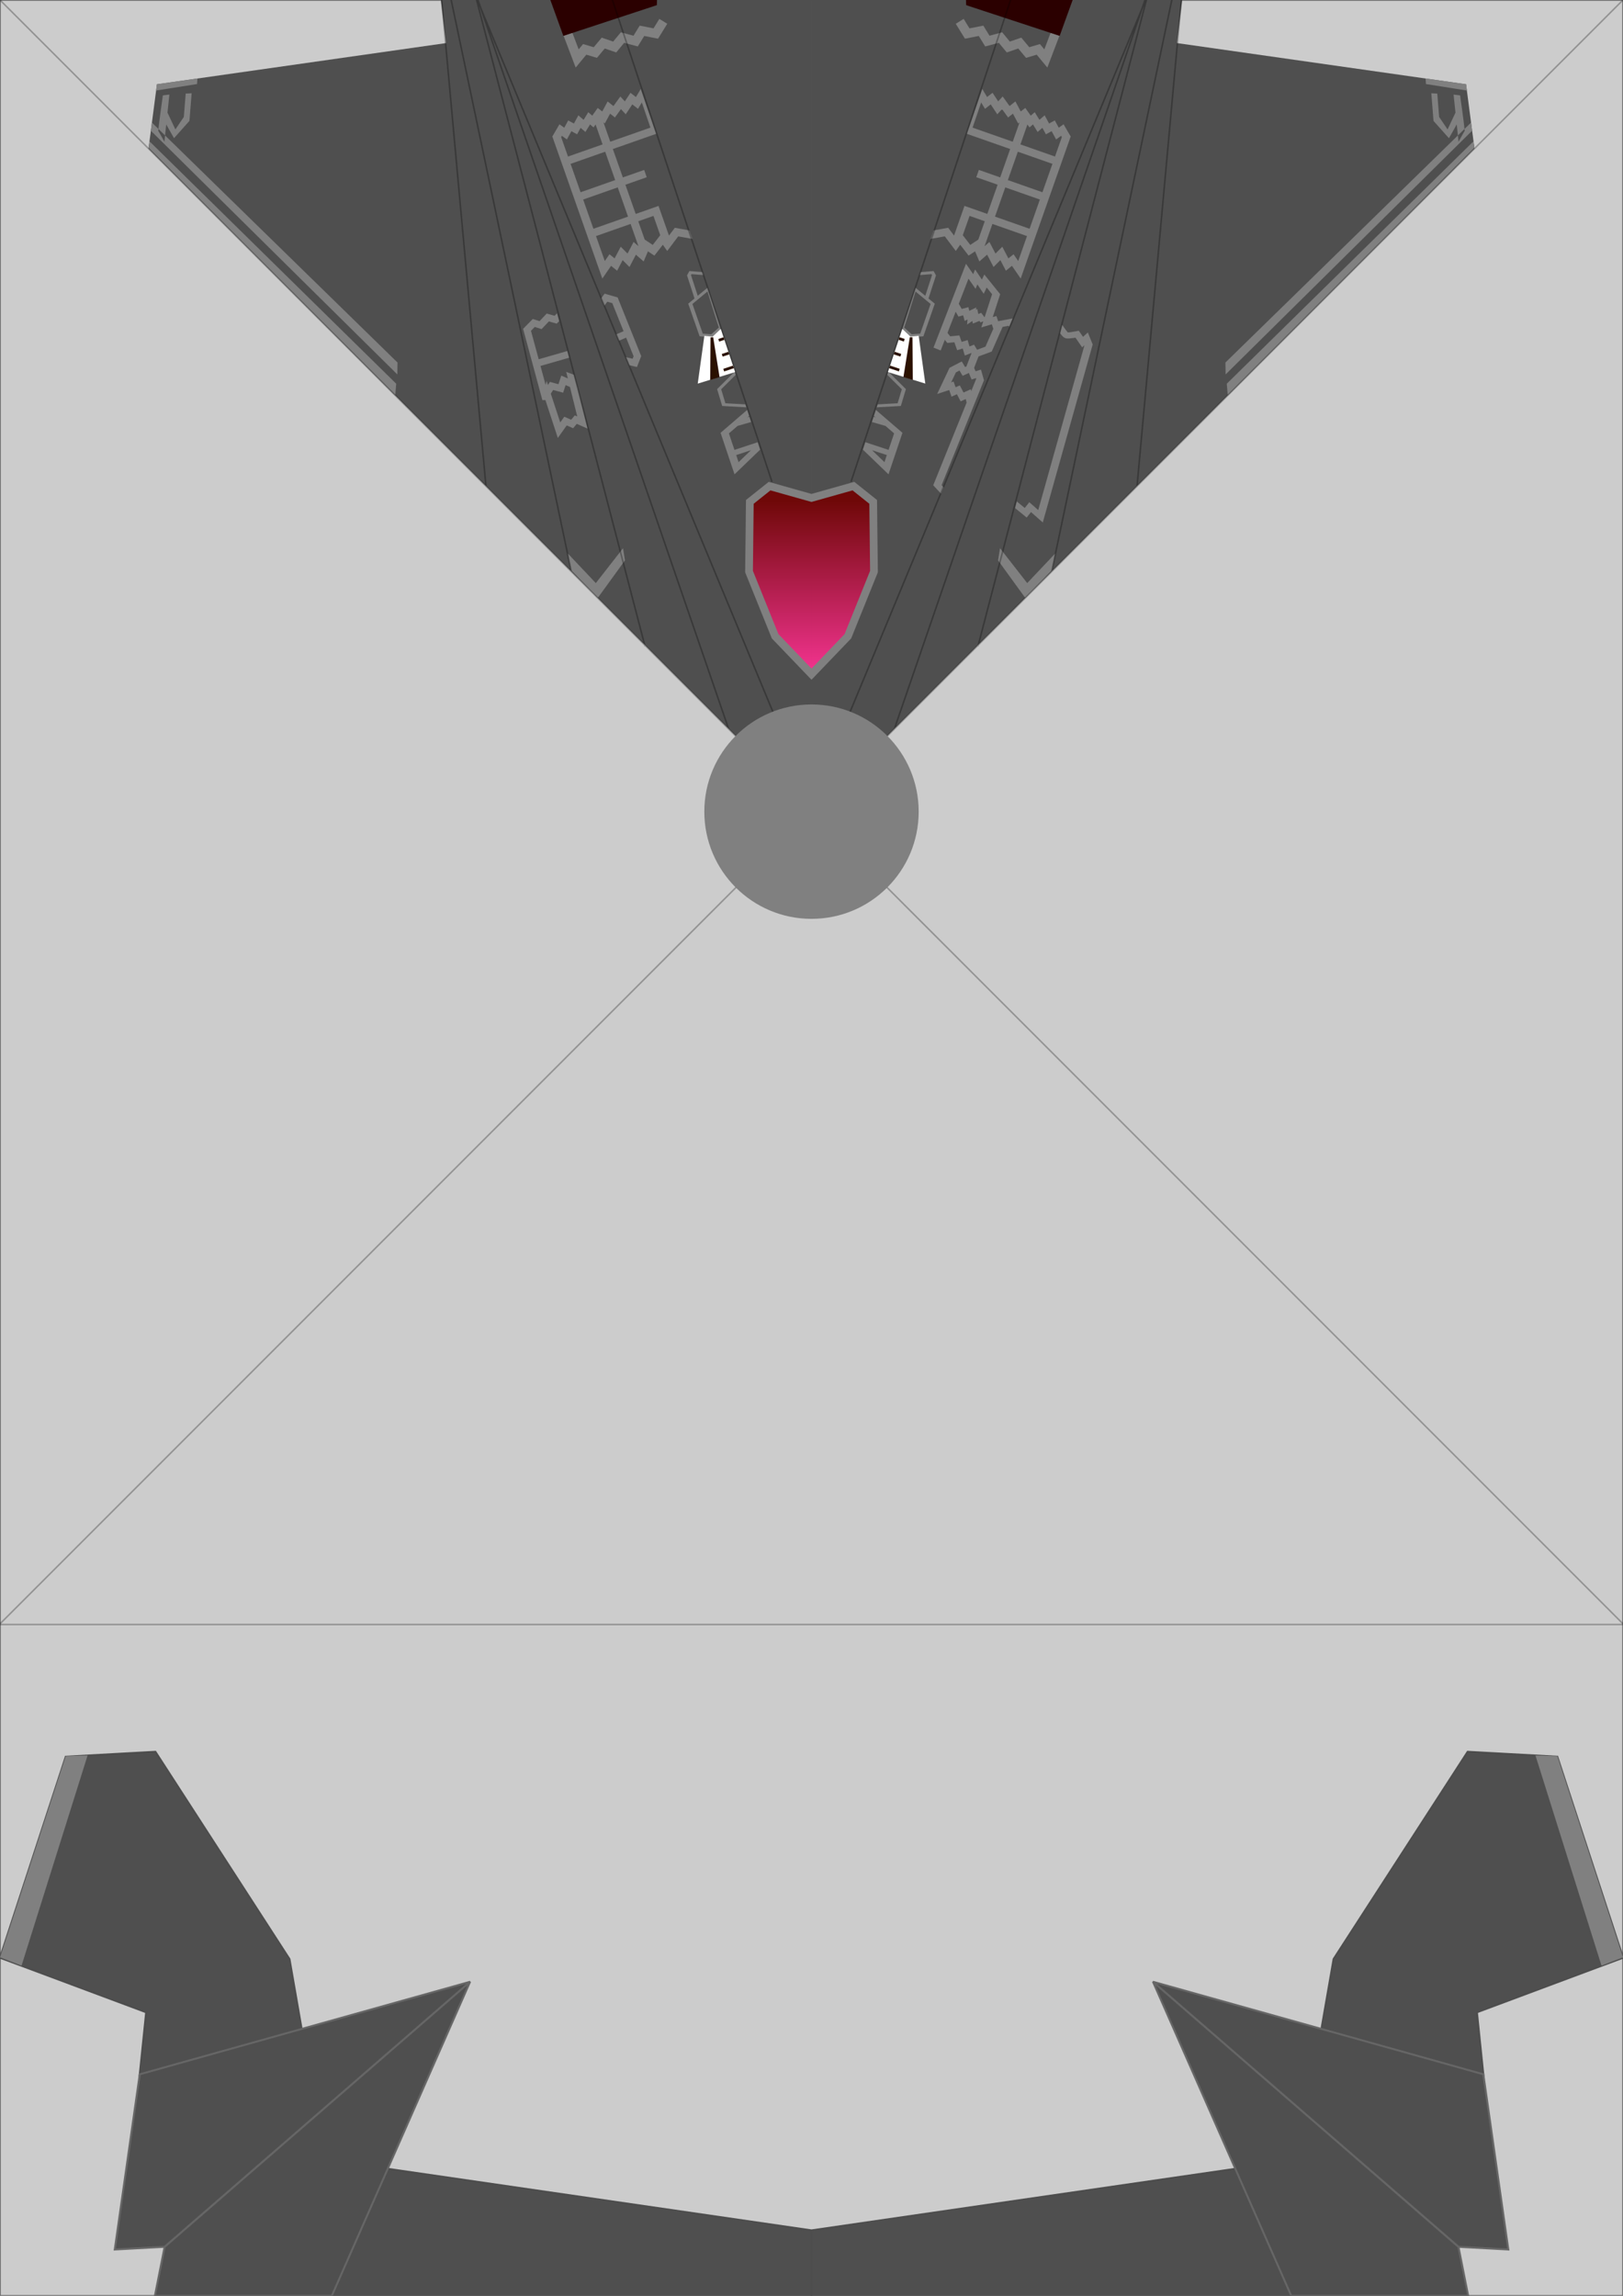 <svg id="svg5" width="210mm" height="297mm" version="1.1" viewBox="0 0 210 297"
	xmlns="http://www.w3.org/2000/svg"
	xmlns:xlink="http://www.w3.org/1999/xlink">
	<defs id="defs2">
		<linearGradient id="linearGradient1139" x1="105" x2="105" y1="64.754" y2="86.714" gradientUnits="userSpaceOnUse">
			<stop id="stop1131" stop-color="#6f0808" offset="0"/>
			<stop id="stop1133" stop-color="#f1338e" offset="1"/>
		</linearGradient>
	</defs>
	<rect id="base" width="210" height="297" fill="#cccccc" stop-color="#000000" stroke="#666666" stroke-width=".2"/>
	<path id="frontBody" fill="#4F4F4F" d="m105 105 85.783-85.783-1.089-8.315-37.406-5.329 0.668-5.582-47.955 0.009zm0 0-85.783-85.783 1.089-8.315 37.406-5.329-0.668-5.582 47.955 0.009z" stop-color="#000000" stroke-dasharray="2.4, 2.4" stroke-width=".1"/>
	<path id="elevator" fill="#4F4F4F" d="m191.1 260.32 18.905-7.055-8.506-26.01-11.597-0.635-17.349 26.813-1.567 9.012 20.954 6.035zm-86.095 36.81v-8.597l54.831-7.963 7.253 16.56zm-86.095-36.81-18.905-7.055 8.506-26.01 11.597-0.635 17.349 26.813 1.567 9.012-20.954 6.035zm86.095 36.81v-8.597l-54.831-7.963-7.253 16.56z" stop-color="#000000" stroke="#4d4d4d" stroke-width=".25"/>
	<path id="rudder" fill="#4F4F4F" class="UnoptimicedTransforms" d="m149.18 256.36 39.529 34.287 1.26 6.35h-22.896zm-7e-3 8e-3 39.525 34.292 6.465 0.35-3.233-22.667zm-88.343-8e-3 -39.529 34.287-1.26 6.35h22.896zm7e-3 8e-3 -39.525 34.292-6.465 0.35 3.233-22.667z" stop-color="#000000" stroke="#666666" stroke-width=".25"/>
	<path id="lines" d="m25.545 10.156-5.248 0.743-0.097 0.811 5.295-0.835zm158.91 0 0.05 0.718 5.295 0.835-0.097-0.811zm-101.56 1.344-0.167 0.316-0.447 0.738-0.25-0.194-0.452-0.353-0.733 1.107-0.579-0.631-0.893 1.238-0.751-0.597-0.695 1.293-0.588-0.449-0.709 0.994-0.511-0.446-0.002 5.17e-4 -0.605 0.985-0.002 5.17e-4 -0.676-0.582-0.575 1.061-0.738-0.403-0.514 0.945-0.619-0.445-0.922 1.578 6.469 18.381 1.13-1.647 0.785 0.63 0.713-1.368 0.883 0.889 0.831-1.595 1.003 0.877 0.557-1.308 0.836 0.553 1.088-1.407 0.569 0.804 0.002-5.17e-4 1.42-1.886 0.002-5.17e-4 1.843 0.333-0.387-1.1-1.895-0.343-0.759 1.008-1.35-3.837-2.956 1.038-1.331-3.781 2.76-0.968-0.333-0.944-2.759 0.968-1.292-3.672 5.527-1.939-5.17e-4 -0.002 0.091-0.029zm44.212 0-2.018 5.808 0.091 0.029-5.2e-4 0.002 5.527 1.939-1.292 3.672-2.76-0.968-0.332 0.944 2.759 0.968-1.331 3.781-2.956-1.038-1.35 3.837-0.759-1.008-1.895 0.343-0.387 1.1 1.843-0.333 2e-3 5.17e-4 1.42 1.886 2e-3 5.17e-4 0.569-0.804 1.087 1.407 0.837-0.553 0.557 1.308 1.003-0.877 0.831 1.595 0.883-0.889 0.713 1.368 0.785-0.63 1.13 1.647 6.469-18.381-0.922-1.578-0.619 0.445-0.514-0.945-0.738 0.403-0.575-1.061-0.676 0.582-2e-3 -5.17e-4 -0.605-0.985-2e-3 -5.17e-4 -0.511 0.446-0.709-0.994-0.588 0.449-0.694-1.293-0.751 0.597-0.893-1.238-0.579 0.631-0.733-1.107-0.452 0.353-0.25 0.194-0.444-0.733zm-102.31 0.564-0.769 0.043-0.242 3.019-1.092 1.617-1.023-2.174 0.246-2.334-0.844 0.105s-0.52 3.662-0.571 4.343l0.856 0.837 0.15-1.419 1.008 1.776 1.996-2.238zm-3.438 5.457-0.086 0.815s-0.74-1.349-0.794-1.403c-0.004-0.004 0.019-0.186 0.023-0.249l-0.847-0.827-0.138 1.054 31.896 31.528 0.025-1.54zm163.84-5.457 0.284 3.577 1.996 2.238 1.008-1.776 0.149 1.418 0.856-0.837c-0.05-0.682-0.57-4.343-0.57-4.343l-0.844-0.105 0.246 2.335-1.022 2.173-1.092-1.617-0.241-3.019zm4.293 4.621c5e-3 0.063 0.028 0.245 0.024 0.249-0.054 0.053-0.794 1.403-0.794 1.403l-0.086-0.815-30.08 29.378 0.026 1.54 31.896-31.528-0.138-1.054zm-106.23-3.779 0.819 2.329-0.82-2.329zm-0.213 0.351 1.111 3.251-5.198 1.825-0.877-2.494 0.174 0.133 0.683-1.27 0.622 0.496 0.782-1.084 0.618 0.672 0.002-5.17e-4 0.847-1.283 0.737 0.576 0.002-5.17e-4zm43.904 0 0.498 0.821 2e-3 5.17e-4 0.737-0.576 0.846 1.283 2e-3 5.17e-4 0.618-0.672 0.782 1.084 0.622-0.496 0.683 1.27 0.174-0.133-0.878 2.494-5.197-1.824zm-50.606 2.838 0.447 0.392 0.002-5.17e-4 0.269-0.378 0.905 2.572-4.476 1.571-0.888-2.521 0.092-0.157 0.002-5.16e-4 0.649 0.467 0.002-5.17e-4 0.581-1.068 0.741 0.404 0.453-0.836 0.621 0.532zm57.308 0 0.601 0.976 0.621-0.532 0.453 0.836 0.74-0.404 0.581 1.068 2e-3 5.17e-4 0.649-0.467 2e-3 5.16e-4 0.091 0.157-0.887 2.521-4.476-1.571 0.905-2.572 0.269 0.378 2e-3 5.17e-4zm-114.31 2.186-0.126 0.868 31.917 32.028 0.131-1.536zm171.31 0-31.922 31.359 0.131 1.536 31.917-32.028zm-112.35 1.345 1.292 3.672-4.476 1.571-1.292-3.672zm53.393 0 4.476 1.571-1.292 3.672-4.476-1.571zm-51.768 4.616 1.331 3.781-4.476 1.571-1.331-3.781zm50.143 0 4.476 1.571-1.331 3.781-4.476-1.571zm-45.523 3.69 0.879 2.497-0.969 1.255-1.04-0.689-0.835-2.372zm40.903 0 1.966 0.69-0.835 2.372-1.04 0.689-0.969-1.255zm-43.859 1.038 1.014 2.879-0.628-0.548-0.783 1.503-0.882-0.888-0.789 1.51-0.667-0.535-0.002 5.17e-4 -0.603 0.878-1.137-3.23zm46.815 0 4.476 1.571-1.137 3.23-0.603-0.878-2e-3 -5.17e-4 -0.667 0.535-0.788-1.51-0.882 0.888-0.783-1.503-0.628 0.548zm-3.419 5.152-4.204 10.849 0.93 0.368 0.535-1.38 0.318 0.408 0.917-0.091 0.36 1.03 0.723-0.221 0.267 0.909 0.847-0.33 0.018 0.029-0.661 1.716-0.164 0.076-0.432-0.725-1.585 0.826-1.598 3.382 1.556-0.512 0.301 0.861 0.696-0.316 0.482 0.919 0.665-0.297 0.107 0.467-4.318 10.69 1.032 1.104 0.334-0.819-0.281-0.301 5.482-13.575-0.389-1.375-0.698 0.217-0.187-0.446 0.568-1.473 1.709-0.632 1.405-3.188 0.791-0.151c0.018 0.032 0.016 0.031 0.035 0.064 0.013 0.022 0.026 0.044 0.039 0.066l0.422-1.036-0.017-0.033-1.844 0.349-0.221-0.669-0.477 0.141 0.962-2.966-2.055-2.545-0.311 0.655-0.88-1.307-0.246 0.605zm-35.789 0.942-0.307 0.562 0.97 2.984-0.815 0.674 1.475 4.222 1.636 0.135 1.137-1.005-1.759-5.41-1.259 1.041-0.873-2.685 0.065-0.117 1.535 0.124-0.127-0.391zm31.6 0-1.677 0.135-0.127 0.391 1.534-0.124 0.065 0.117-0.872 2.685-1.259-1.041-1.759 5.41 1.137 1.005 1.635-0.135 1.475-4.222-0.816-0.674 0.97-2.984zm4.512 0.988 0.915 1.315 0.234-0.573 0.819 1.215 0.387-0.813 0.698 0.864-0.968 2.986-0.446-0.577-0.37 0.152-0.132-0.659-0.16 0.109 0.028-0.301-0.896 0.443-0.127-0.475-0.858 0.227-0.38-0.667zm-33.774 1.662 1.472 4.667-0.983 0.869-1.095-0.091-1.341-3.835zm26.924 0 1.948 1.61-1.341 3.835-1.096 0.091-0.982-0.869zm-40.23 0.276-0.448 0.598 0.405 0.965 0.39-0.521 0.644 0.184 1.458 3.631-0.94 0.407 0.346 0.826 0.927-0.4 0.968 2.41-0.126 0.323-0.88-0.213 0.687 1.64-0.233-0.599 0.983 0.24 0.552-1.409-3.051-7.595zm45.422 2.34 0.358 0.628 0.612-0.162 0.193 0.721 0.371-0.185-0.058 0.656 0.681-0.464 0.067 0.337 0.842-0.344 0.149 0.193 0.36-0.147-0.259 0.796 1.363-0.404 0.186 0.564 0.013-0.003-1.026 2.332-1.081 0.399-0.393-0.66-0.591 0.228-0.241-0.822-0.775 0.236-0.294-0.837-1.189 0.116-0.348-0.444zm-51.585 0.201-0.312 0.321-1.018-0.292-0.927 0.984-0.872-0.281-1.258 1.278 2.497 9.225 0.392-0.01 1.605 4.901 1.15-1.622 0.831 0.364 0.471-0.563 1.399 0.611-1.298-5.244-0.472-1.714-0.995-0.382 0.211 0.853-0.852-0.368-0.362 1.112-1.108-0.3-0.253 0.406-0.175-0.538-0.127 0.524-0.664-2.455 3.716-1.067-0.237-0.864-3.712 1.066-0.997-3.684 0.49-0.499 0.885 0.286 0.942-0.998 1.01 0.289 0.318-0.328zm65.389 1.519-0.043 0.014-0.266 1.035c1e-3 0.002 1e-3 2e-3 3e-3 0.005 0.081 0.105 0.168 0.213 0.255 0.311 0.044 0.049 0.087 0.094 0.137 0.14 0.05 0.046 0.091 0.092 0.228 0.156 0.206 0.096 0.282 0.075 0.367 0.078 0.085 0.002 0.162-1e-3 0.244-0.007 0.163-0.012 0.342-0.035 0.512-0.06 0.133-0.02 0.147-0.024 0.255-0.042l0.868 1.254 0.299-0.27-5.981 21.324-1.156-1.02-0.587 0.746-1.033-0.841-0.22 0.856 1.503 1.225 0.557-0.709 1.524 1.345 6.457-23.025-0.626-1.552-0.624 0.562-0.546-0.79-0.392 0.075s-0.297 0.057-0.609 0.103c-0.15 0.022-0.301 0.04-0.414 0.049-0.058-0.066-0.128-0.15-0.195-0.237-0.146-0.189-0.274-0.371-0.274-0.371zm-13.309 5.886 0.408 0.685 0.801-0.373 0.354 0.85 0.575-0.18 0.026 0.088-0.643 1.593-0.057-0.242-0.942 0.421-0.484-0.922-0.544 0.246-0.259-0.74-0.309 0.1 0.607-1.282zm-29.091 0.145-2.273 2.258 0.656 2.182 3.124 0.172-0.125-0.383-2.584-0.142-0.543-1.809 1.884-1.871-0.132-0.407zm19.884 0-8e-3 1e-3 -0.132 0.407 1.884 1.871-0.543 1.809-2.584 0.142-0.125 0.383 3.124-0.172 0.656-2.182zm-41.759 1.737 0.565 0.246 0.942 3.81-0.318-0.138-0.471 0.563-0.887-0.389-0.527 0.743-1.219-3.722 0.3-0.48 1.295 0.351zm23.492 3.211-3.441 2.963 1.805 5.37 3.309-3.187-0.314-0.965-3.005 0.991-0.716-2.135 1.12-0.967 1.751-0.502-0.11-0.337-1.164 0.333 1.164-0.334-0.109-0.336-0.248 0.071 0.211-0.181zm16.652 0-0.254 0.782 0.211 0.181-0.248-0.071-0.109 0.336 1.164 0.334-1.164-0.333-0.11 0.337 1.75 0.502 1.121 0.967-0.716 2.135-3.005-0.991-0.314 0.965 3.309 3.187 1.805-5.37zm-17.286 1.048-0.565 0.487v-0.002zm17.92 0 0.565 0.486-5.2e-4 0.002zm-16.793 4.164-1.606 1.547-0.306-0.917zm15.665 0 1.913 0.63-0.306 0.917zm-32.223 12.683-3.518 4.508-3.638-3.847 0.436 2.198 3.457 3.563 3.516-4.849zm48.782 0-0.253 1.573 3.516 4.849 3.457-3.563 0.436-2.198-3.638 3.847zm-118.06 156.17-2.828 0.074-8.502 26.049 2.784 1.072zm187.34 0 8.546 27.195 2.784-1.072-8.502-26.049zm-113.36-224.65-0.752 1.225-1.791-0.352-0.801 1.303-1.643-0.438-0.988 1.197-1.48-0.51-1.035 1.24-1.381-0.408-0.568 0.686-0.859-2.264-1.123 0.426 1.594 4.193 1.375-1.666 1.379 0.408 1.01-1.211 1.484 0.512 1.029-1.246 1.76 0.471 0.834-1.355 1.789 0.35 1.19-1.93zm39.375 0-1.022 0.631 1.189 1.93 1.789-0.35 0.834 1.355 1.76-0.471 1.029 1.246 1.484-0.512 1.01 1.211 1.379-0.408 1.375 1.666 1.594-4.193-1.123-0.426-0.859 2.264-0.568-0.686-1.381 0.408-1.035-1.24-1.48 0.51-0.988-1.197-1.643 0.438-0.801-1.303-1.791 0.352z" fill="#808080" stop-color="#000000"/>
	<path id="nozzle" d="m71.188-0.064 1.703 4.709 12.096-3.977 0.025-0.732zm53.799 0 0.026 0.732 12.096 3.977 1.703-4.709z" fill="#2b0000" stop-color="#000000"/>
	<path id="guide" class="UnoptimicedTransforms" d="m126.54 83.606 21.798-83.639m-43.103 103.58 43.011-103.58m-38.135 62.368 20.659-62.368m-25.771 210.19h105.19m-210.19-0.088 210.1-210.17m-62.975 62.975 5.731-62.875m-16.773 73.918 15.547-73.958m-35.893 94.305 32.417-94.264m-64.694 83.606-21.798-83.639m43.103 103.58-43.011-103.58m38.135 62.368-20.659-62.368m25.771 210.19h-105.19m210.19-0.088-210.1-210.17m62.975 62.975-5.731-62.875m16.773 73.918-15.547-73.958m35.893 94.305-32.417-94.264" stop-color="#000000" stroke="#000000" stroke-opacity=".28" stroke-width=".2"/>
	<path id="cockpit" class="UnoptimicedTransforms" d="m105 64.359 5.429-1.474 2.552 2.083 0.114 8.971-3.3 8.155-4.795 4.904zm0 0-5.429-1.474-2.552 2.083-0.114 8.971 3.3 8.155 4.795 4.904z" fill="url(#linearGradient1139)" stop-color="#000000"/>
	<path id="cockpitBorder" d="m99.576 62.887-2.556 2.039-0.102 9.018 3.374 8.364 4.708 4.908 4.709-4.908 3.374-8.364-0.102-9.018-2.556-2.039-5.425 1.528zm10.848 0 2.556 2.039 0.102 9.018-3.374 8.364-4.708 4.908-4.709-4.908-3.374-8.364 0.102-9.018 2.556-2.039 5.425 1.528z" fill="none" stop-color="#000000" stroke="#808080"/>
	<circle id="radar" cx="105" cy="105" r="13.868" fill="#808080" stop-color="#000000"/>
	<g transform="matrix(.949 .315 -.223 .671 15.841 13.133)">
		<path id="breakBg" class="UnoptimicedTransforms" transform="matrix(1 0 0 1.414 .066 -65.518)" d="m105.03 42.486-0.057 0.032v5.831l5.062-0.109-2.76-5.589-0.982 0.43zm-22.372 7.433 0.065-0.009 3.489 4.671-4.121 2.942-1.134-6.129 1.044-0.243z" fill="#ffffff" stop-color="#000000"/>
		<path id="breakFg" class="UnoptimicedTransforms" transform="matrix(1 0 0 1.414 .066 -65.518)" d="m106.57 43.081-0.328 0.099 0.842 5.159 1.262-0.033zm-1.601 0.518v0.353h0.713v-0.353zm0 1.984v0.353h0.9v-0.353zm0 1.885v0.353h1.32v-0.353zm-23.195 3.852 0.322-0.117 2.412 4.637-1.031 0.729zm1.593-0.543 0.212 0.283-0.571 0.426-0.212-0.283zm1.188 1.59 0.212 0.283-0.721 0.538-0.212-0.283zm1.128 1.51 0.212 0.283-1.057 0.79-0.212-0.283z" fill="#2b1100" stop-color="#000000"/>
	</g>
	<image id="roundel_1" transform="rotate(-2.674)" x="172.04" y="21.093" width="11.1" height="5.876" preserveAspectRatio="xMidYMid" xlink:href="../fe/src/assets/roundels/us_white.svg"/>
	<image id="qr" x="182.41" y="29.369" width="14.226" height="14.226" preserveAspectRatio="xMidYMid" xlink:href="../fe/src/assets/qrCodes/origami-skin.svg"/>
</svg>
